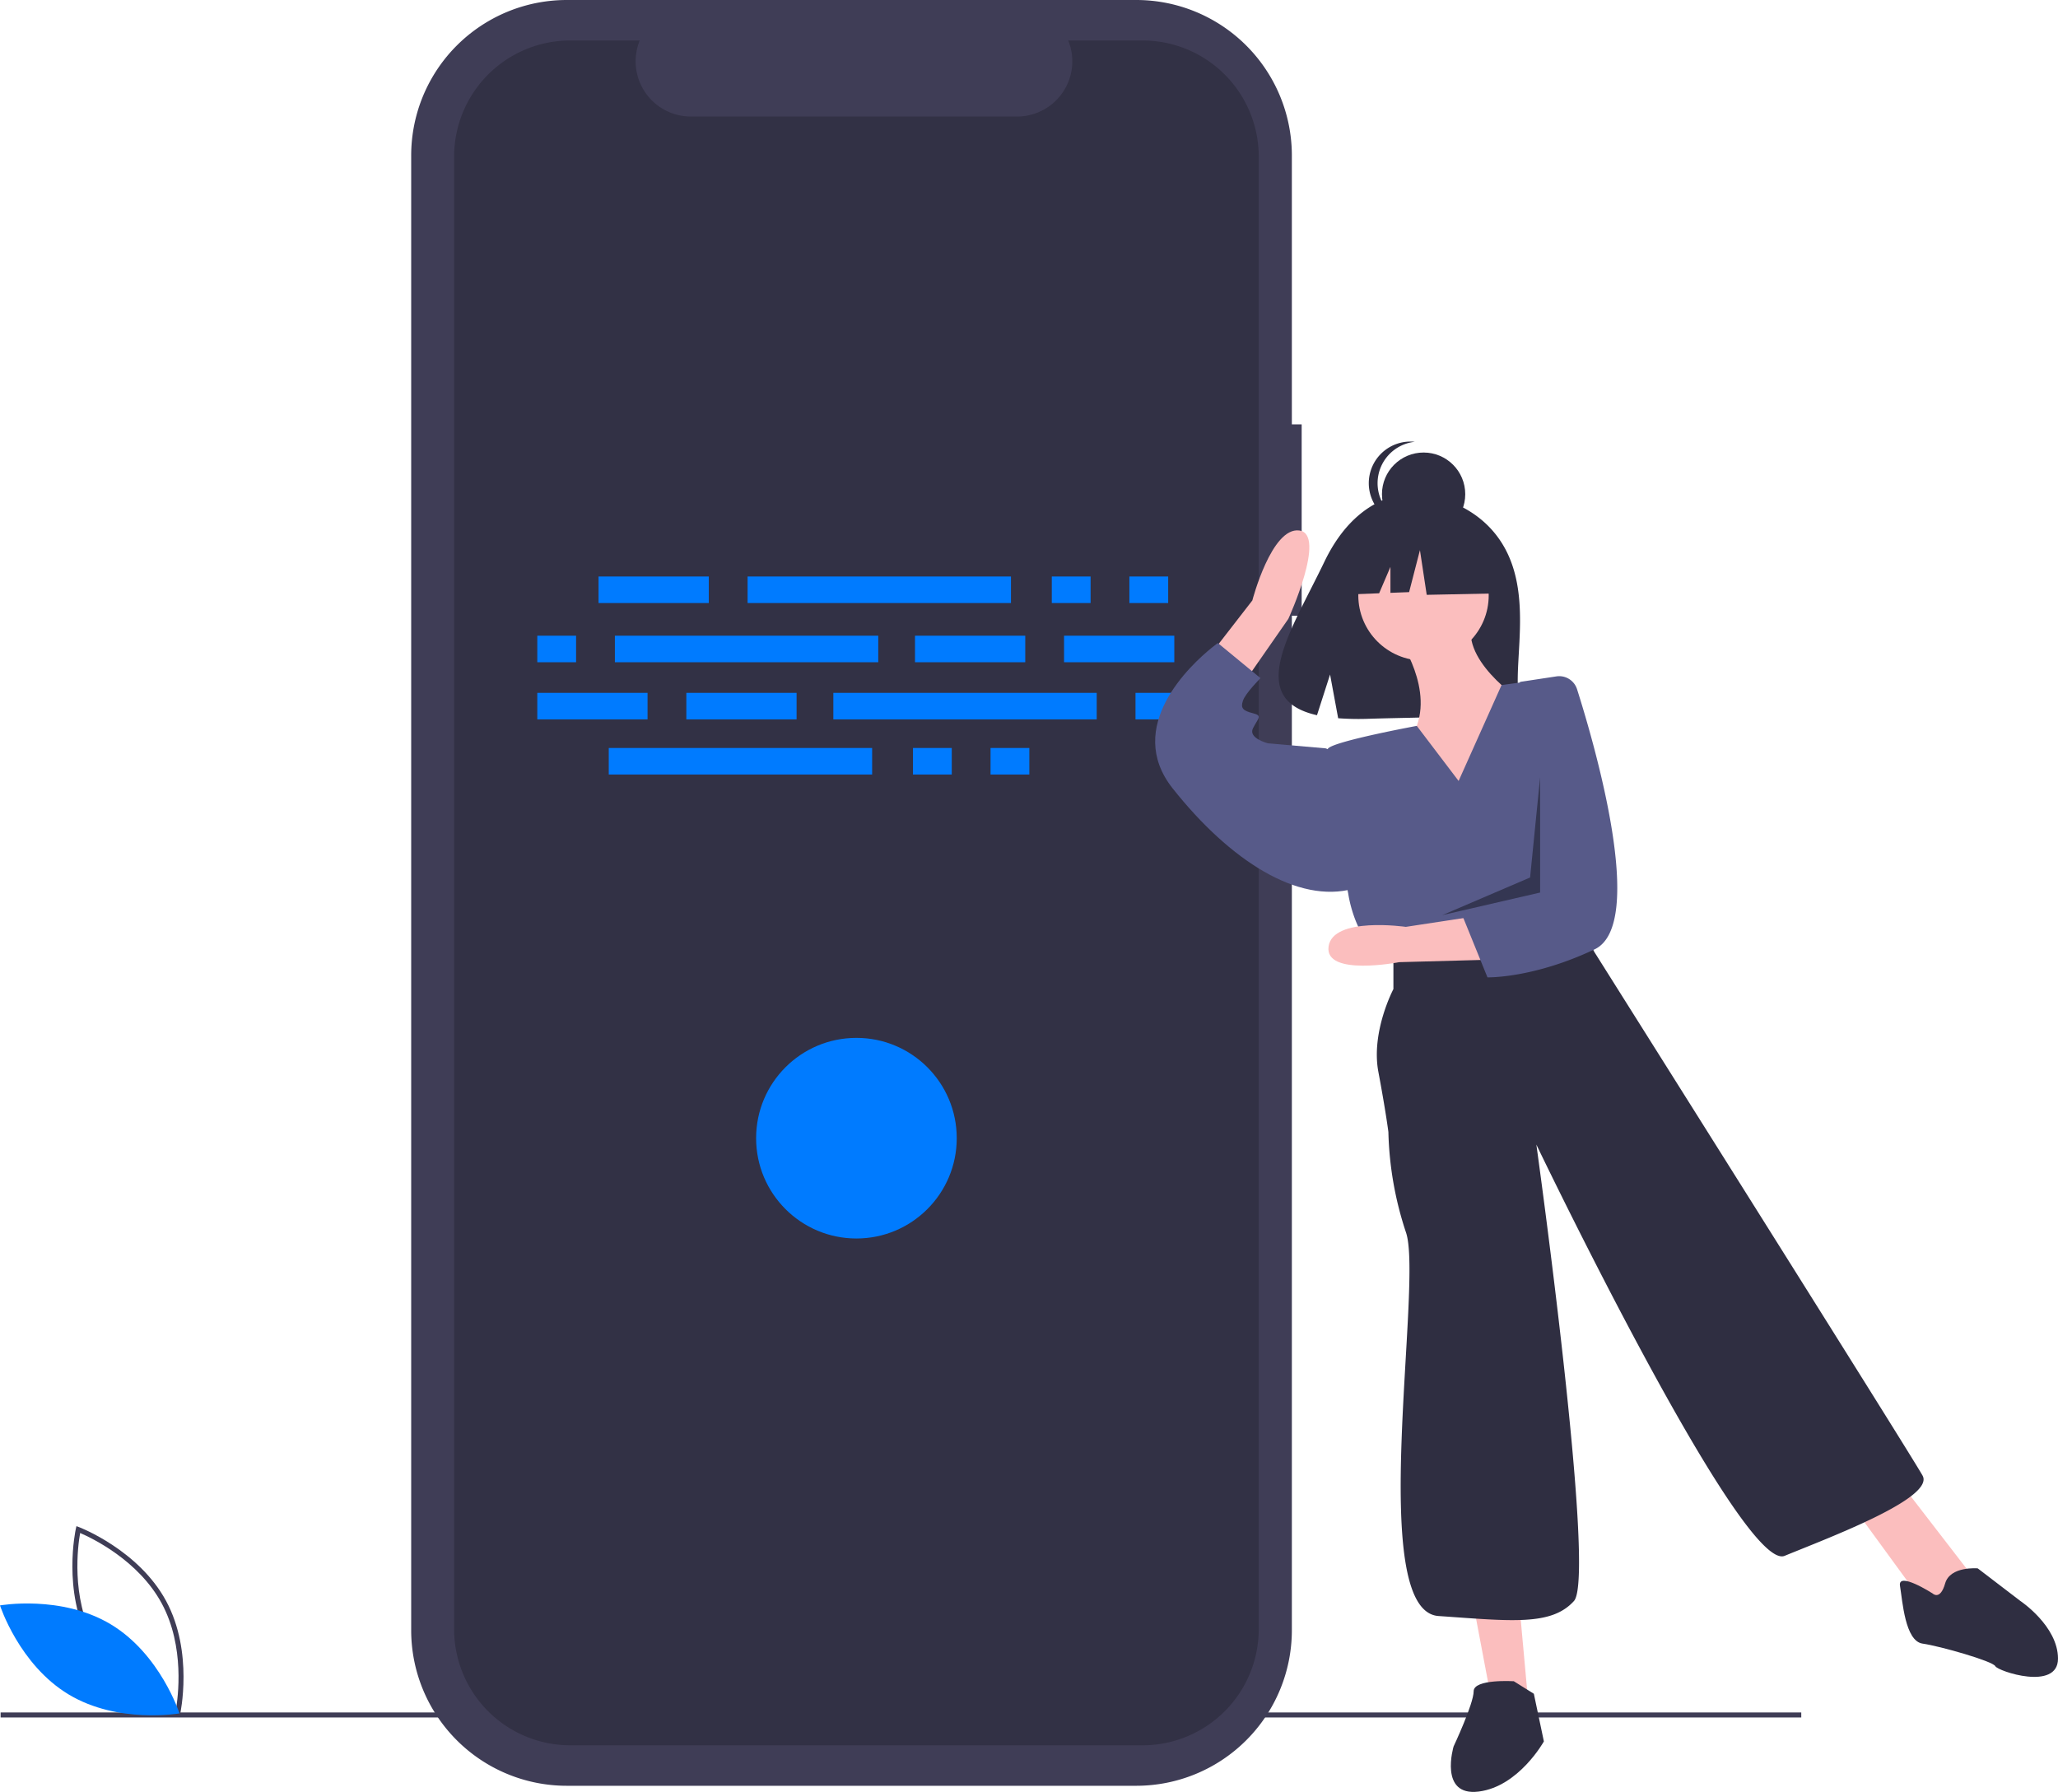 <svg xmlns="http://www.w3.org/2000/svg" data-name="Layer 1" width="820.615" height="714.558" viewBox="0 0 820.615 714.558" xmlns:xlink="http://www.w3.org/1999/xlink"><title>voice_assistant</title><path d="M708.726,261.945h-3.913V154.758a62.037,62.037,0,0,0-62.037-62.037H415.687A62.037,62.037,0,0,0,353.65,154.758V742.793a62.037,62.037,0,0,0,62.037,62.037H642.776a62.037,62.037,0,0,0,62.037-62.037V338.242h3.913Z" transform="translate(-189.693 -92.721)" fill="#3f3d56"/><rect x="0.244" y="682.871" width="718" height="2" fill="#3f3d56"/><path d="M645.28,108.861H615.637a22.011,22.011,0,0,1-20.379,30.323H465.161a22.011,22.011,0,0,1-20.379-30.323H417.096A46.328,46.328,0,0,0,370.768,155.189V742.361a46.328,46.328,0,0,0,46.328,46.328H645.28a46.328,46.328,0,0,0,46.328-46.328V155.189A46.328,46.328,0,0,0,645.28,108.861Z" transform="translate(-189.693 -92.721)" opacity="0.2"/><path d="M261.255,777.486l-1.073-.402c-.236-.089-23.709-9.082-34.704-29.474-10.996-20.393-5.612-44.945-5.556-45.19l.253-1.118,1.073.402c.236.089,23.708,9.082,34.704,29.474,10.996,20.393,5.612,44.945,5.556,45.19ZM227.239,746.661c9.296,17.241,27.845,26.079,32.545,28.097.894-5.037,3.696-25.406-5.592-42.631-9.287-17.223-27.843-26.074-32.545-28.097C220.752,709.07,217.951,729.437,227.239,746.661Z" transform="translate(-189.693 -92.721)" fill="#3f3d56"/><path d="M233.881,740.457c19.761,11.889,27.371,35.503,27.371,35.503s-24.428,4.339-44.188-7.55-27.371-35.503-27.371-35.503S214.12,728.569,233.881,740.457Z" transform="translate(-189.693 -92.721)" fill="#007bff"/><rect x="238.667" y="229.887" width="43.962" height="10.583" fill="#007bff"/><rect x="419.398" y="229.887" width="15.468" height="10.583" fill="#007bff"/><rect x="450.334" y="229.887" width="15.468" height="10.583" fill="#007bff"/><rect x="298.097" y="229.887" width="105.019" height="10.583" fill="#007bff"/><rect x="364.039" y="298.272" width="15.468" height="10.583" fill="#007bff"/><rect x="394.975" y="298.272" width="15.468" height="10.583" fill="#007bff"/><rect x="242.738" y="298.272" width="105.019" height="10.583" fill="#007bff"/><rect x="364.853" y="253.496" width="43.962" height="10.583" fill="#007bff"/><rect x="424.283" y="253.496" width="43.962" height="10.583" fill="#007bff"/><rect x="214.244" y="253.496" width="15.468" height="10.583" fill="#007bff"/><rect x="245.18" y="253.496" width="105.019" height="10.583" fill="#007bff"/><rect x="463.366" y="369.012" width="43.962" height="10.583" transform="translate(781.002 655.886) rotate(-180)" fill="#007bff"/><rect x="403.937" y="369.012" width="43.962" height="10.583" transform="translate(662.143 655.886) rotate(-180)" fill="#007bff"/><rect x="642.469" y="369.012" width="15.468" height="10.583" transform="translate(1110.713 655.886) rotate(-180)" fill="#007bff"/><rect x="521.982" y="369.012" width="105.019" height="10.583" transform="translate(959.29 655.886) rotate(-180)" fill="#007bff"/><circle cx="341.495" cy="453.871" r="40" fill="#007bff"/><path d="M789.107,310.205c-11.607-19.612-34.57-20.526-34.57-20.526s-22.376-2.861-36.731,27.008c-13.379,27.841-31.845,54.722-2.973,61.239l5.215-16.232,3.23,17.44a112.967,112.967,0,0,0,12.353.211c30.92-.998,60.366.292,59.418-10.803C793.788,353.792,800.275,329.075,789.107,310.205Z" transform="translate(-189.693 -92.721)" fill="#2f2e41"/><path d="M747.307,347.138s15,21,6,38,21,35,21,35l22-48s-26-17-19-33Z" transform="translate(-189.693 -92.721)" fill="#fbbebe"/><circle cx="567.615" cy="237.417" r="26" fill="#fbbebe"/><path d="M667.328,360.194l21.728-28.034s7.651-29.385,18.731-27.895-4.377,35.24-4.377,35.24l-21.589,31.031Z" transform="translate(-189.693 -92.721)" fill="#fbbebe"/><polygon points="587.615 640.417 594.615 677.417 609.615 681.417 605.615 637.417 587.615 640.417" fill="#fbbebe"/><polygon points="738.615 600.417 765.615 637.417 776.615 642.417 785.615 627.417 758.615 592.417 738.615 600.417" fill="#fbbebe"/><path d="M771.307,404.138,754.626,382.179s-32.319,5.959-35.319,8.959,8,58,8,58,2,15,11,23l9,6,74-15,2.782-32.926a86.41,86.41,0,0,0-22.782-66.074l0,0-12.876,1.76Z" transform="translate(-189.693 -92.721)" fill="#575a89"/><path d="M723.307,393.138l-5-2-23-2s-8-2-6-6,4-5,0-6-5-2-4-5,7-9,7-9l-17-14s-.92.651-2.407,1.855c-8.44,6.834-35.147,31.489-15.593,56.145,23,29,50,46,72,40Z" transform="translate(-189.693 -92.721)" fill="#575a89"/><path d="M745.307,473.138v14s-9,17-6,33,4,24,4,24a136.533,136.533,0,0,0,7,40c7,20-16,151,13,153s45,4,54-6-15-182-15-182,82,171,99,164,60-23,55-32-131-209-131-209l-4-9Z" transform="translate(-189.693 -92.721)" fill="#2f2e41"/><path d="M793.307,763.138s-16-1-16,4-8,22-8,22-6,20,10,18,26-20,26-20l-4-19Z" transform="translate(-189.693 -92.721)" fill="#2f2e41"/><path d="M960.307,728.138s-14-9-13-3,2,22,9,23,28,7,29,9,25,10,25-3-15-23-15-23l-17-13s-11-1-13,6S960.307,728.138,960.307,728.138Z" transform="translate(-189.693 -92.721)" fill="#2f2e41"/><circle cx="567.654" cy="197.057" r="16.604" fill="#2f2e41"/><path d="M738.995,285.408a16.604,16.604,0,0,1,14.856-16.51,16.604,16.604,0,1,0,0,33.021A16.604,16.604,0,0,1,738.995,285.408Z" transform="translate(-189.693 -92.721)" fill="#2f2e41"/><polygon points="594.282 215.593 571.596 203.709 540.266 208.571 533.785 237.199 549.92 236.579 554.428 226.061 554.428 236.405 561.873 236.119 566.194 219.374 568.895 237.199 595.363 236.659 594.282 215.593" fill="#2f2e41"/><path d="M782.617,475.455l-34.987.946s-29.854,5.809-28.179-6.241,30.799-7.835,30.799-7.835l31.88-4.863Z" transform="translate(-189.693 -92.721)" fill="#fbbebe"/><path d="M810.299,362.443a7.467,7.467,0,0,1,8.236,5.128c6.849,21.584,27.951,93.813,6.985,103.723-24.694,11.672-42.714,11.158-42.714,11.158l-9.645-23.748,8.781-8.24,9.374-60.275,4.492-25.55Z" transform="translate(-189.693 -92.721)" fill="#575a89"/><polygon points="614.115 309.917 610.115 349.917 575.115 364.917 614.115 355.917 614.115 309.917" opacity="0.4"/></svg>